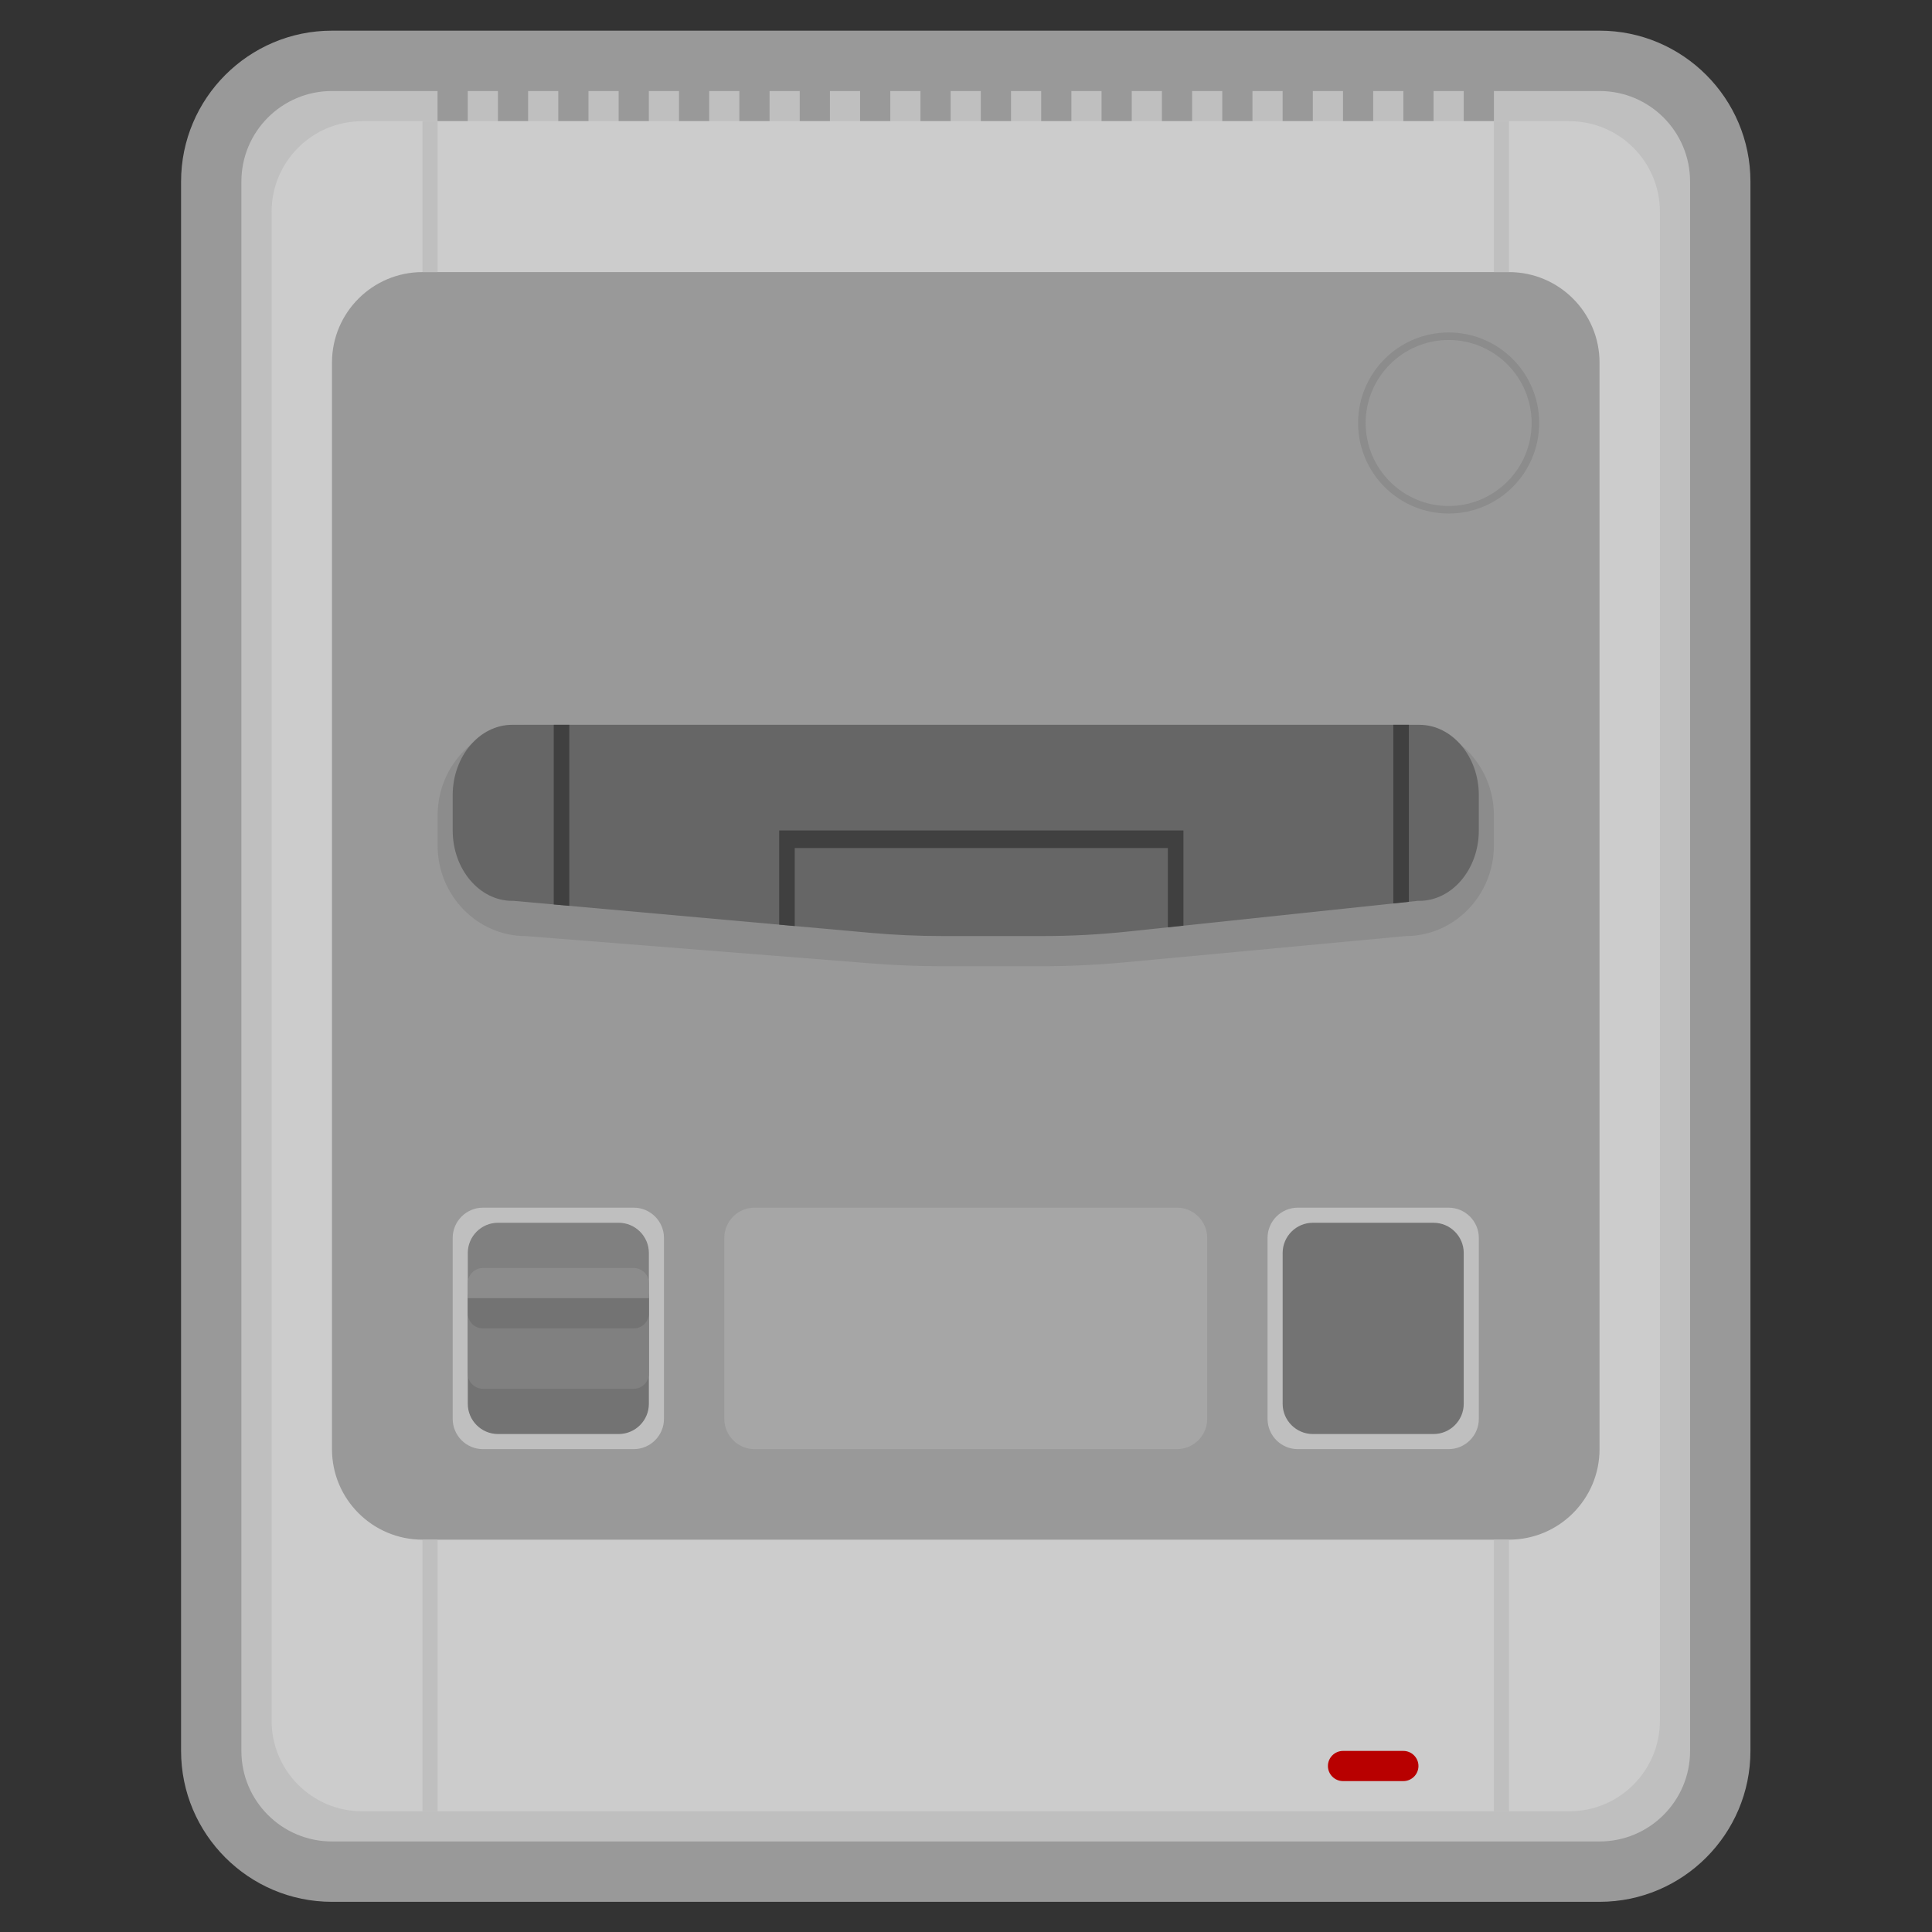 <?xml version="1.0" encoding="UTF-8" standalone="no"?>
<svg
   xmlns:dc="http://purl.org/dc/elements/1.1/"
   xmlns:cc="http://creativecommons.org/ns#"
   xmlns:rdf="http://www.w3.org/1999/02/22-rdf-syntax-ns#"
   xmlns:svg="http://www.w3.org/2000/svg"
   xmlns="http://www.w3.org/2000/svg"
   viewBox="0 0 341.333 341.333"
   height="256"
   width="256"
   xml:space="preserve"
   id="svg2"
   version="1.1"><rect x="0" y="0" width="341.333" height="341.333" fill="#333333" stroke="none"/><defs
     id="defs6"><clipPath
       id="clipPath18"
       clipPathUnits="userSpaceOnUse"><path
         id="path16"
         d="M 0,256 H 256 V 0 H 0 Z" /></clipPath><clipPath
       id="clipPath26"
       clipPathUnits="userSpaceOnUse"><path
         id="path24"
         d="M 24,252 H 232 V 4 H 24 Z" /></clipPath><clipPath
       id="clipPath44"
       clipPathUnits="userSpaceOnUse"><path
         id="path42"
         d="M 0,256 H 256 V 0 H 0 Z" /></clipPath></defs><g
     transform="matrix(1.333,0,0,-1.333,0,341.333)"
     id="g10"><g
       id="g12"><g
         clip-path="url(#clipPath18)"
         id="g14"><g
           id="g20"><g
             id="g22" /><g
             id="g34"><g
               style="opacity:0.5"
               id="g32"
               clip-path="url(#clipPath26)"><g
                 id="g30"
                 transform="translate(212,252)"><path
                   id="path28"
                   style="fill:#ffffff;fill-opacity:1;fill-rule:nonzero;stroke:none"
                   d="m 0,0 h -10 -158 c -11.028,0 -20,-8.972 -20,-20 v -208 c 0,-11.028 8.972,-20 20,-20 H 0 c 11.028,0 20,8.972 20,20 V -20 C 20,-8.972 11.028,0 0,0" /></g></g></g></g></g></g><path
       id="path36"
       style="fill:#999999;fill-opacity:1;fill-rule:nonzero;stroke:none"
       d="M 200,236 H 56 v 8 h 144 z" /><g
       id="g38"><g
         clip-path="url(#clipPath44)"
         id="g40"><g
           transform="translate(212,244)"
           id="g46"><path
             id="path48"
             style="fill:#bfbfbf;fill-opacity:1;fill-rule:nonzero;stroke:none"
             d="m 0,0 h -14 v -4 h -4 v 4 h -4 v -4 h -4 v 4 h -4 v -4 h -4 v 4 h -4 v -4 h -4 v 4 h -4 v -4 h -4 v 4 h -4 v -4 h -4 v 4 h -4 v -4 h -4 v 4 h -4 v -4 h -4 v 4 h -4 v -4 h -4 v 4 h -4 v -4 h -4 v 4 h -4 v -4 h -4 v 4 h -4 v -4 h -4 v 4 h -4 v -4 h -4 v 4 h -4 v -4 h -4 v 4 h -4 v -4 h -4 v 4 h -4 v -4 h -4 v 4 h -4 v -4 h -4 v 4 h -4 v -4 h -4 v 4 h -14 c -6.627,0 -12,-5.373 -12,-12 v -208 c 0,-6.627 5.373,-12 12,-12 H 0 c 6.627,0 12,5.373 12,12 V -12 C 12,-5.373 6.627,0 0,0" /></g><g
           transform="translate(208,16)"
           id="g50"><path
             id="path52"
             style="fill:#cccccc;fill-opacity:1;fill-rule:nonzero;stroke:none"
             d="m 0,0 h -160 c -6.627,0 -12,5.373 -12,12 v 200 c 0,6.627 5.373,12 12,12 H 0 c 6.627,0 12,-5.373 12,-12 V 12 C 12,5.373 6.627,0 0,0" /></g><g
           transform="translate(200,52)"
           id="g54"><path
             id="path56"
             style="fill:#999999;fill-opacity:1;fill-rule:nonzero;stroke:none"
             d="m 0,0 h -144 c -6.627,0 -12,5.373 -12,12 v 144 c 0,6.627 5.373,12 12,12 H 0 c 6.627,0 12,-5.373 12,-12 V 12 C 12,5.373 6.627,0 0,0" /></g><path
           id="path58"
           style="fill:#bfbfbf;fill-opacity:1;fill-rule:nonzero;stroke:none"
           d="m 58,220 h -2 v 20 h 2 z" /><path
           id="path60"
           style="fill:#bfbfbf;fill-opacity:1;fill-rule:nonzero;stroke:none"
           d="m 200,220 h -2 v 20 h 2 z" /><path
           id="path62"
           style="fill:#bfbfbf;fill-opacity:1;fill-rule:nonzero;stroke:none"
           d="m 58,16 h -2 v 36 h 2 z" /><path
           id="path64"
           style="fill:#bfbfbf;fill-opacity:1;fill-rule:nonzero;stroke:none"
           d="m 200,16 h -2 v 36 h 2 z" /><g
           transform="translate(84,64)"
           id="g66"><path
             id="path68"
             style="fill:#bfbfbf;fill-opacity:1;fill-rule:nonzero;stroke:none"
             d="m 0,0 h -20 c -2.2,0 -4,1.8 -4,4 v 24 c 0,2.2 1.8,4 4,4 H 0 c 2.2,0 4,-1.8 4,-4 V 4 C 4,1.8 2.2,0 0,0" /></g><g
           transform="translate(192,64)"
           id="g70"><path
             id="path72"
             style="fill:#bfbfbf;fill-opacity:1;fill-rule:nonzero;stroke:none"
             d="m 0,0 h -20 c -2.2,0 -4,1.8 -4,4 v 24 c 0,2.2 1.8,4 4,4 H 0 c 2.2,0 4,-1.8 4,-4 V 4 C 4,1.8 2.2,0 0,0" /></g><g
           transform="translate(156,64)"
           id="g74"><path
             id="path76"
             style="fill:#a6a6a6;fill-opacity:1;fill-rule:nonzero;stroke:none"
             d="m 0,0 h -56 c -2.2,0 -4,1.8 -4,4 v 24 c 0,2.2 1.8,4 4,4 H 0 c 2.2,0 4,-1.8 4,-4 V 4 C 4,1.8 2.2,0 0,0" /></g><g
           transform="translate(82,66)"
           id="g78"><path
             id="path80"
             style="fill:#737373;fill-opacity:1;fill-rule:nonzero;stroke:none"
             d="m 0,0 h -16 c -2.2,0 -4,1.8 -4,4 v 14 c 0,2.2 1.8,4 4,4 H 0 c 2.2,0 4,-1.8 4,-4 V 4 C 4,1.8 2.2,0 0,0" /></g><g
           transform="translate(190,66)"
           id="g82"><path
             id="path84"
             style="fill:#737373;fill-opacity:1;fill-rule:nonzero;stroke:none"
             d="m 0,0 h -16 c -2.2,0 -4,1.8 -4,4 v 20 c 0,2.2 1.8,4 4,4 H 0 c 2.2,0 4,-1.8 4,-4 V 4 C 4,1.8 2.2,0 0,0" /></g><g
           transform="translate(84,72)"
           id="g86"><path
             id="path88"
             style="fill:#808080;fill-opacity:1;fill-rule:nonzero;stroke:none"
             d="m 0,0 h -20 c -1.1,0 -2,0.9 -2,2 v 16 c 0,2.2 1.8,4 4,4 h 16 c 2.2,0 4,-1.8 4,-4 V 2 C 2,0.9 1.1,0 0,0" /></g><g
           transform="translate(186.333,160)"
           id="g90"><path
             id="path92"
             style="fill:#8c8c8c;fill-opacity:1;fill-rule:nonzero;stroke:none"
             d="m 0,0 h -116.667 c -6.416,0 -11.666,-5.4 -11.666,-12 v -4 c 0,-6.6 5.25,-12 11.666,-12 l 45.791,-3.623 C -67.7,-31.874 -64.517,-32 -61.332,-32 h 12.909 c 3.762,0 7.522,0.175 11.268,0.526 L 0,-28 c 6.417,0 11.667,5.4 11.667,12 v 4 C 11.667,-5.4 6.417,0 0,0" /></g><g
           transform="translate(188.101,160)"
           id="g94"><path
             id="path96"
             style="fill:#666666;fill-opacity:1;fill-rule:nonzero;stroke:none"
             d="M 0,0 C 4.355,0 7.899,-4.187 7.899,-9.333 V -14 c 0,-5.146 -3.544,-9.333 -7.899,-9.333 h -0.191 l -0.192,-0.021 -38.282,-4.053 C -42.382,-27.8 -46.158,-28 -49.89,-28 h -13.3 c -3.159,0 -6.358,0.143 -9.509,0.425 l -47.177,4.227 -0.163,0.015 h -0.163 c -4.355,0 -7.899,4.187 -7.899,9.333 v 4.667 c 0,5.146 3.544,9.333 7.899,9.333 L 0,0" /></g><g
           transform="translate(186.727,136.542)"
           id="g98"><path
             id="path100"
             style="fill:#404040;fill-opacity:1;fill-rule:nonzero;stroke:none"
             d="M 0,0 V 23.458 H -2.061 V -0.218 Z" /></g><g
           transform="translate(75.455,136.004)"
           id="g102"><path
             id="path104"
             style="fill:#404040;fill-opacity:1;fill-rule:nonzero;stroke:none"
             d="M 0,0 V 23.996 H -2.061 V 0.185 Z" /></g><g
           transform="translate(192,212)"
           id="g106"><path
             id="path108"
             style="fill:#8c8c8c;fill-opacity:1;fill-rule:nonzero;stroke:none"
             d="m 0,0 c -6.627,0 -12,-5.373 -12,-12 0,-6.627 5.373,-12 12,-12 6.627,0 12,5.373 12,12 C 12,-5.373 6.627,0 0,0 m 0,-1 c 6.065,0 11,-4.935 11,-11 0,-6.065 -4.935,-11 -11,-11 -6.065,0 -11,4.935 -11,11 0,6.065 4.935,11 11,11" /></g><g
           transform="translate(186,20)"
           id="g110"><path
             id="path112"
             style="fill:#b80000;fill-opacity:1;fill-rule:nonzero;stroke:none"
             d="m 0,0 h -8 c -1.1,0 -2,0.9 -2,2 0,1.1 0.9,2 2,2 H 0 C 1.1,4 2,3.1 2,2 2,0.9 1.1,0 0,0" /></g><g
           transform="translate(86,84)"
           id="g114"><path
             id="path116"
             style="fill:#8c8c8c;fill-opacity:1;fill-rule:nonzero;stroke:none"
             d="m 0,0 v 2 c 0,1.1 -0.9,2 -2,2 h -20 c -1.1,0 -2,-0.9 -2,-2 V 0 Z" /></g><g
           transform="translate(62,84)"
           id="g118"><path
             id="path120"
             style="fill:#737373;fill-opacity:1;fill-rule:nonzero;stroke:none"
             d="m 0,0 v -2 c 0,-1.1 0.9,-2 2,-2 h 20 c 1.1,0 2,0.9 2,2 v 2 z" /></g><g
           transform="translate(103.273,133.512)"
           id="g122"><path
             id="path124"
             style="fill:#404040;fill-opacity:1;fill-rule:nonzero;stroke:none"
             d="M 0,0 2.061,-0.185 V 10.154 H 51.515 V -0.353 l 2.061,0.219 V 12.488 H 0 Z" /></g></g></g></g></svg>